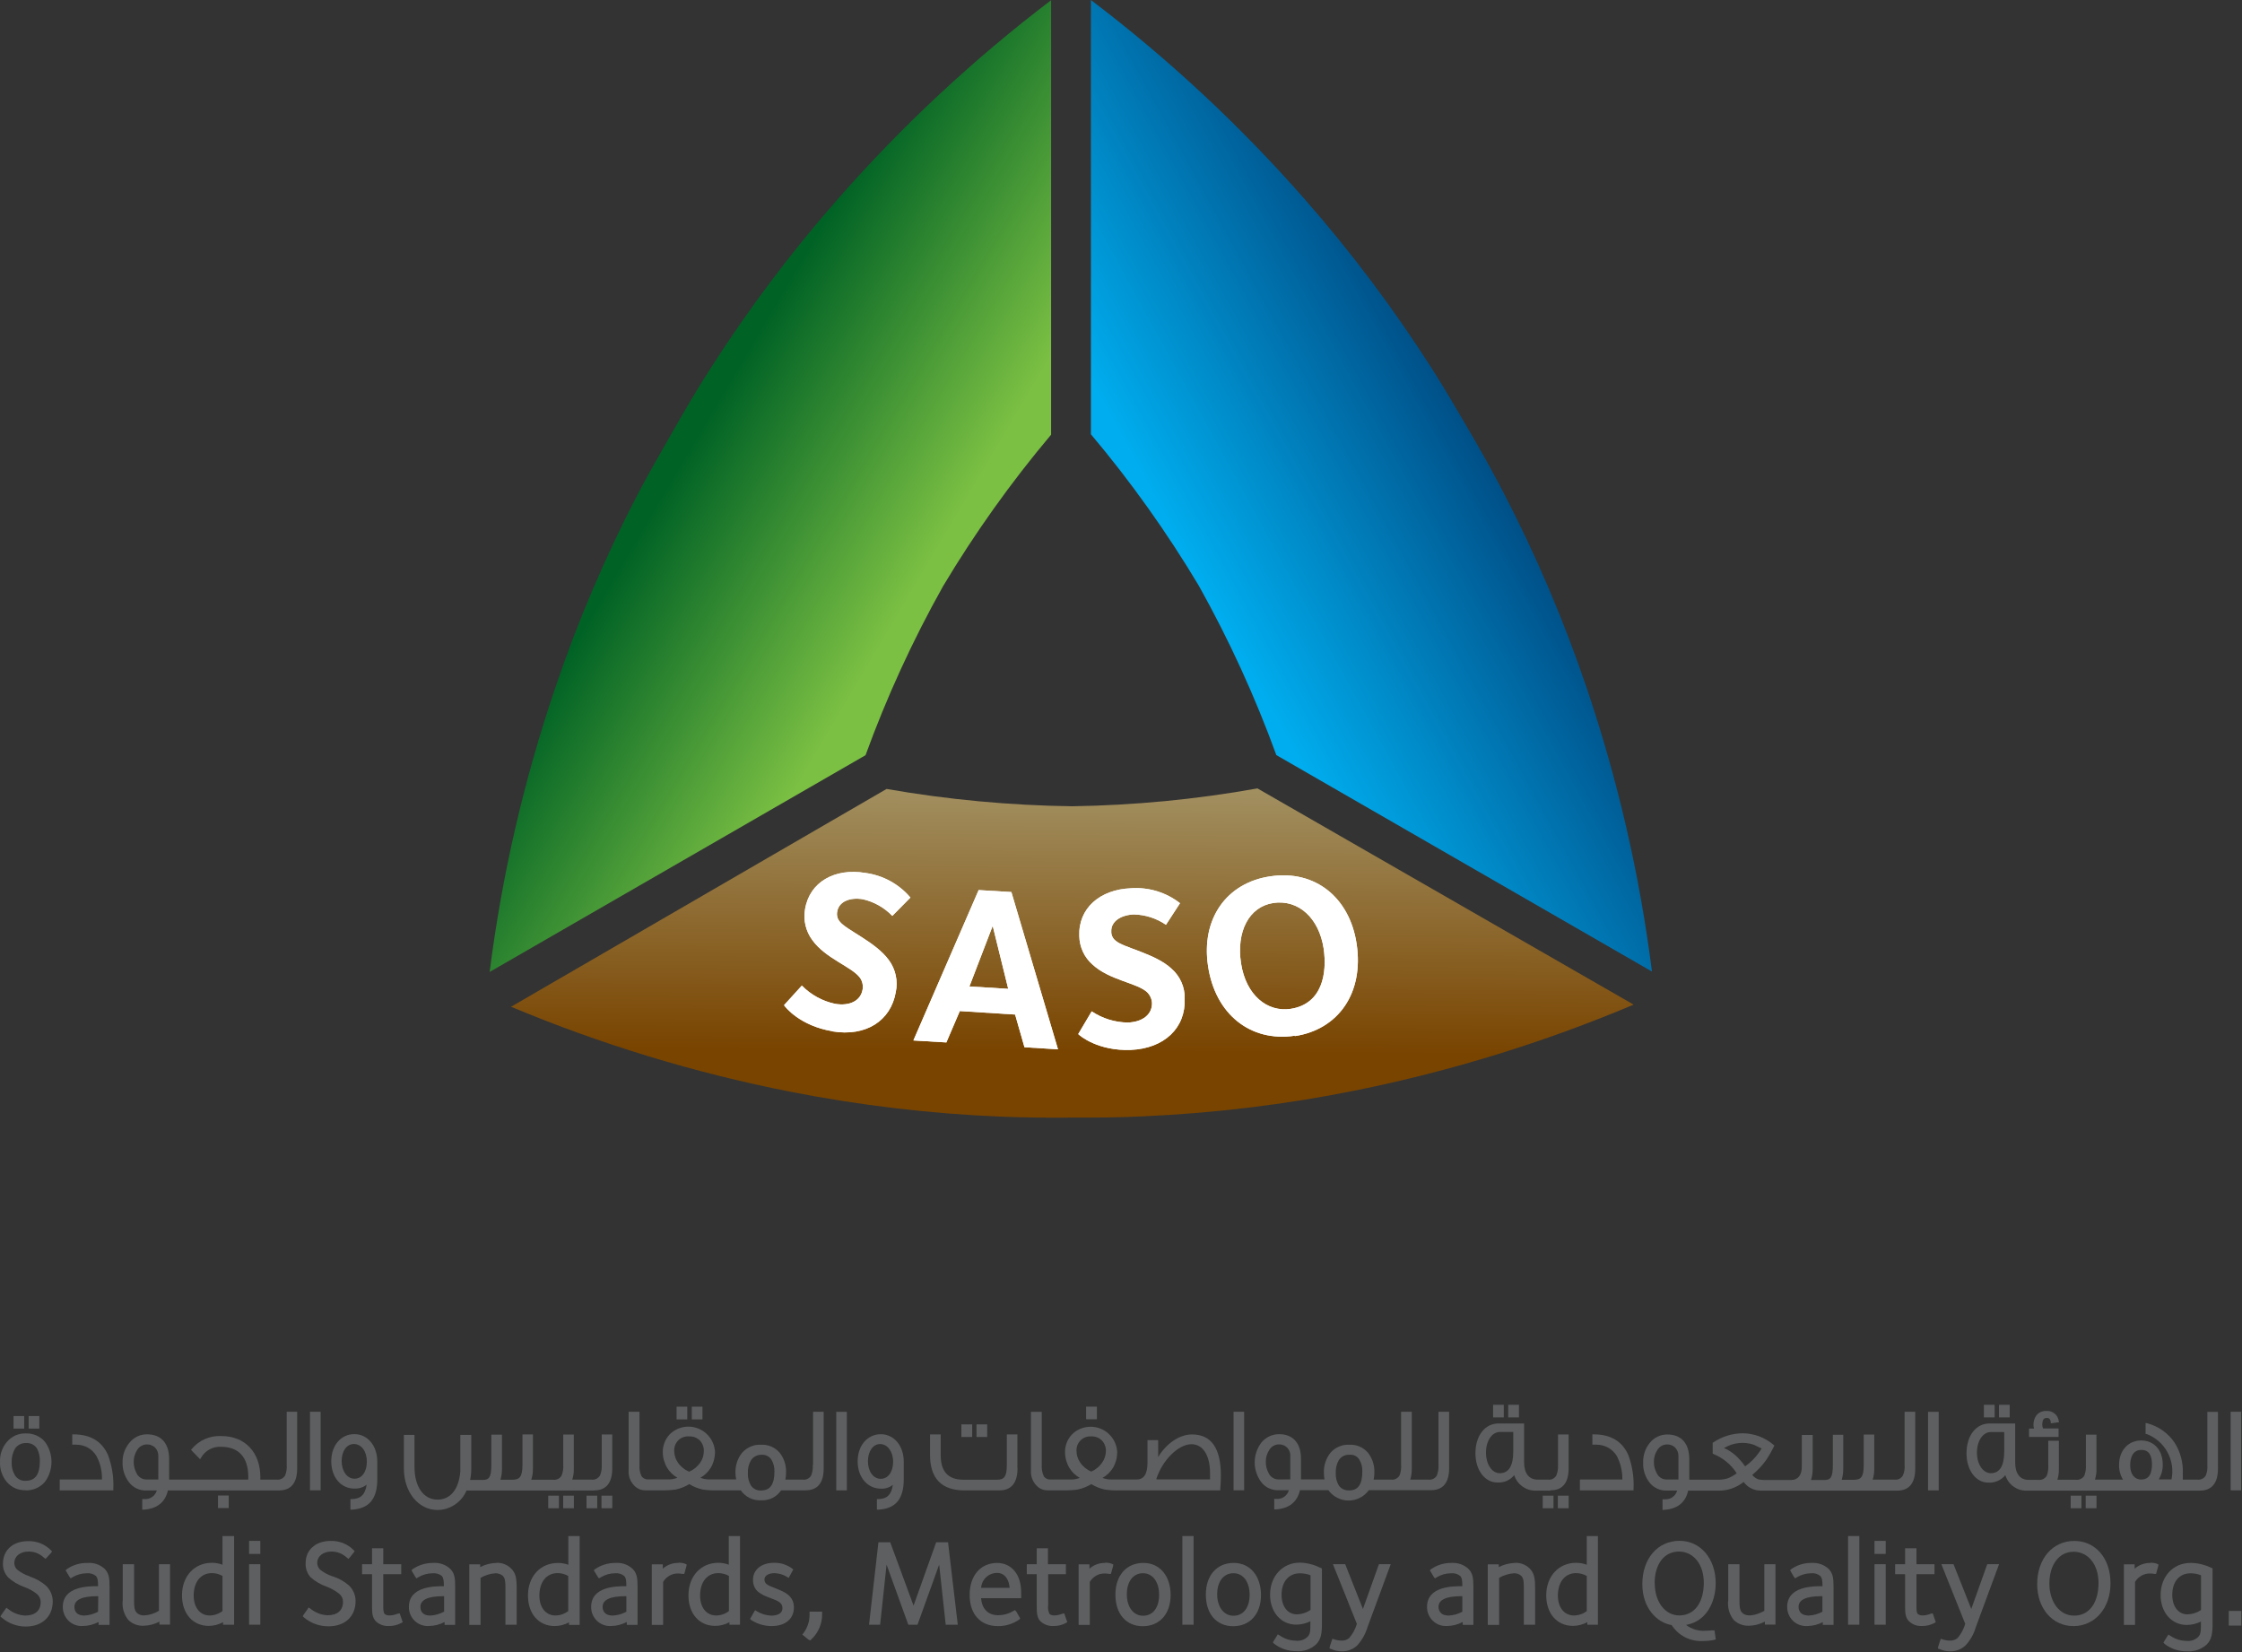 <svg width="57" height="42" viewBox="0 0 57 42" fill="none" xmlns="http://www.w3.org/2000/svg">
<rect x="0" y="0" width="57" height="42" fill="#333333" stroke="none"/>
<g clip-path="url(#clip0_1_956)">
<path d="M40.335 17.477C39.757 15.769 39.049 14.108 38.217 12.509C37.937 11.969 37.64 11.443 37.338 10.925C37.035 10.407 36.731 9.883 36.404 9.371C35.436 7.853 34.353 6.411 33.164 5.057C31.529 3.193 29.71 1.499 27.735 0V0V11.04C28.752 12.248 29.669 13.536 30.479 14.891V14.891C31.25 16.271 31.909 17.71 32.449 19.196L41.999 24.699C41.688 22.242 41.131 19.822 40.335 17.477V17.477Z" fill="url(#paint0_linear_1_956)"/>
<path d="M22.005 19.199C22.545 17.715 23.204 16.278 23.977 14.901V14.901C24.787 13.546 25.706 12.258 26.723 11.05V0.005C24.747 1.507 22.927 3.203 21.291 5.07C20.103 6.424 19.021 7.866 18.052 9.384C17.725 9.89 17.419 10.416 17.121 10.938C16.824 11.459 16.522 11.981 16.235 12.522C15.402 14.119 14.693 15.778 14.117 17.484C13.319 19.83 12.76 22.251 12.449 24.709V24.709L22.005 19.199Z" fill="url(#paint1_linear_1_956)"/>
<path d="M31.969 20.043C30.414 20.322 28.84 20.473 27.26 20.497V20.497C25.677 20.476 24.099 20.329 22.54 20.057L12.993 25.594C15.282 26.552 17.662 27.276 20.097 27.755C21.864 28.102 23.654 28.314 25.453 28.388C26.063 28.411 26.667 28.419 27.265 28.412C27.867 28.412 28.469 28.412 29.077 28.379C30.88 28.299 32.673 28.081 34.442 27.726C36.873 27.236 39.249 26.504 41.533 25.54L31.969 20.043Z" fill="url(#paint2_linear_1_956)"/>
<path d="M21.163 26.216C20.34 26.079 19.966 25.606 19.933 25.554L20.386 25.056C20.616 25.291 20.91 25.452 21.232 25.52C21.612 25.583 21.883 25.437 21.931 25.155C21.948 25.053 21.926 24.947 21.867 24.861C21.664 24.578 20.99 24.371 20.652 23.898C20.569 23.787 20.511 23.66 20.479 23.526C20.447 23.392 20.443 23.252 20.467 23.116C20.582 22.419 21.227 22.062 21.999 22.192C22.446 22.251 22.855 22.474 23.146 22.818L22.686 23.284C22.483 23.073 22.224 22.927 21.94 22.861C21.599 22.804 21.328 22.925 21.286 23.17C21.276 23.213 21.276 23.259 21.286 23.303C21.296 23.347 21.316 23.388 21.345 23.423C21.5 23.638 22.265 23.945 22.599 24.41C22.684 24.526 22.743 24.657 22.773 24.797C22.803 24.937 22.804 25.081 22.774 25.221C22.648 25.951 22.014 26.36 21.163 26.22" fill="white"/>
<path d="M26.046 26.623L25.808 25.792L24.402 25.703L24.06 26.501L23.222 26.451L24.881 22.628L25.713 22.678L26.898 26.676L26.046 26.623ZM25.238 23.537L24.646 25.078L25.633 25.139L25.238 23.537Z" fill="white"/>
<path d="M28.752 26.691C27.918 26.723 27.455 26.334 27.413 26.288L27.755 25.711C28.028 25.894 28.349 25.993 28.678 25.995C29.058 25.981 29.297 25.782 29.288 25.494C29.282 25.391 29.236 25.294 29.162 25.222C28.909 24.987 28.204 24.918 27.778 24.523C27.674 24.432 27.59 24.321 27.532 24.196C27.474 24.07 27.442 23.934 27.44 23.797C27.412 23.091 27.965 22.613 28.75 22.582C29.2 22.549 29.645 22.684 30 22.962L29.643 23.51C29.403 23.345 29.119 23.254 28.828 23.247C28.482 23.261 28.241 23.434 28.253 23.681C28.251 23.726 28.26 23.77 28.279 23.81C28.297 23.85 28.325 23.885 28.36 23.912C28.555 24.093 29.373 24.24 29.786 24.628C29.894 24.723 29.98 24.84 30.037 24.971C30.095 25.102 30.123 25.245 30.119 25.388C30.148 26.128 29.605 26.654 28.748 26.691" fill="white"/>
<path d="M32.92 26.33C31.79 26.5 30.894 25.78 30.713 24.558C30.533 23.366 31.177 22.441 32.299 22.278C33.445 22.106 34.315 22.829 34.49 23.993C34.68 25.248 34.023 26.172 32.92 26.34V26.33ZM32.371 22.956C31.752 23.051 31.428 23.684 31.552 24.491C31.676 25.297 32.216 25.74 32.818 25.647C33.623 25.52 33.744 24.734 33.652 24.112C33.535 23.346 33.019 22.858 32.365 22.956" fill="white"/>
<path d="M21.163 26.216C20.34 26.079 19.966 25.606 19.933 25.554L20.386 25.056C20.616 25.291 20.91 25.452 21.232 25.52C21.612 25.583 21.883 25.437 21.931 25.155C21.948 25.053 21.926 24.947 21.867 24.861C21.664 24.578 20.99 24.371 20.652 23.898C20.569 23.787 20.511 23.66 20.479 23.526C20.447 23.392 20.443 23.252 20.467 23.116C20.582 22.419 21.227 22.062 21.999 22.192C22.446 22.251 22.855 22.474 23.146 22.818L22.686 23.284C22.483 23.073 22.224 22.927 21.94 22.861C21.599 22.804 21.328 22.925 21.286 23.17C21.276 23.213 21.276 23.259 21.286 23.303C21.296 23.347 21.316 23.388 21.345 23.423C21.5 23.638 22.265 23.945 22.599 24.41C22.684 24.526 22.743 24.657 22.773 24.797C22.803 24.937 22.804 25.081 22.774 25.221C22.648 25.951 22.014 26.36 21.163 26.22" fill="white"/>
<path d="M26.046 26.623L25.808 25.792L24.402 25.703L24.06 26.501L23.222 26.451L24.881 22.628L25.713 22.678L26.898 26.676L26.046 26.623ZM25.238 23.537L24.646 25.078L25.633 25.139L25.238 23.537Z" fill="white"/>
<path d="M28.752 26.691C27.918 26.723 27.455 26.334 27.413 26.288L27.755 25.711C28.028 25.894 28.349 25.993 28.678 25.995C29.058 25.981 29.297 25.782 29.288 25.494C29.282 25.391 29.236 25.294 29.162 25.222C28.909 24.987 28.204 24.918 27.778 24.523C27.674 24.432 27.59 24.321 27.532 24.196C27.474 24.07 27.442 23.934 27.44 23.797C27.412 23.091 27.965 22.613 28.75 22.582C29.2 22.549 29.645 22.684 30 22.962L29.643 23.51C29.403 23.345 29.119 23.254 28.828 23.247C28.482 23.261 28.241 23.434 28.253 23.681C28.251 23.726 28.26 23.77 28.279 23.81C28.297 23.85 28.325 23.885 28.36 23.912C28.555 24.093 29.373 24.24 29.786 24.628C29.894 24.723 29.98 24.84 30.037 24.971C30.095 25.102 30.123 25.245 30.119 25.388C30.148 26.128 29.605 26.654 28.748 26.691" fill="white"/>
<path d="M32.92 26.33C31.79 26.5 30.894 25.78 30.713 24.558C30.533 23.366 31.177 22.441 32.299 22.278C33.445 22.106 34.315 22.829 34.49 23.993C34.68 25.248 34.023 26.172 32.92 26.34V26.33ZM32.371 22.956C31.752 23.051 31.428 23.684 31.552 24.491C31.676 25.297 32.216 25.74 32.818 25.647C33.623 25.52 33.744 24.734 33.652 24.112C33.535 23.346 33.019 22.858 32.365 22.956" fill="white"/>
<path d="M0.615 35.999H0.344V36.318H0.615V35.999Z" fill="#5E5F61"/>
<path d="M0.654 37.889C0.746 37.891 0.838 37.873 0.922 37.836C1.006 37.798 1.081 37.743 1.141 37.673C1.25 37.526 1.309 37.347 1.309 37.163C1.309 36.979 1.25 36.8 1.141 36.653C1.082 36.583 1.008 36.529 0.924 36.492C0.841 36.455 0.75 36.438 0.659 36.441C0.568 36.437 0.477 36.455 0.394 36.492C0.311 36.528 0.237 36.584 0.178 36.654C0.056 36.794 -0.007 36.975 0.001 37.16C-0.009 37.347 0.053 37.531 0.173 37.675C0.232 37.744 0.306 37.799 0.389 37.836C0.473 37.872 0.563 37.889 0.654 37.885V37.889ZM0.38 36.831C0.41 36.783 0.453 36.745 0.504 36.719C0.555 36.694 0.612 36.682 0.668 36.686C0.721 36.682 0.774 36.693 0.822 36.717C0.87 36.741 0.91 36.777 0.939 36.821C0.992 36.921 1.017 37.033 1.013 37.147C1.013 37.483 0.895 37.645 0.654 37.645C0.6 37.649 0.546 37.638 0.498 37.613C0.45 37.589 0.409 37.552 0.38 37.506C0.321 37.408 0.292 37.296 0.297 37.182C0.291 37.06 0.32 36.938 0.38 36.831" fill="#5E5F61"/>
<path d="M0.999 35.999H0.728V36.318H0.999V35.999Z" fill="#5E5F61"/>
<path d="M1.87 36.465H1.837V36.727H1.949C2.052 36.728 2.153 36.755 2.242 36.806C2.33 36.858 2.404 36.932 2.455 37.021C2.552 37.203 2.599 37.407 2.592 37.612H1.518V37.889H2.881V37.853C2.895 37.557 2.848 37.261 2.743 36.983C2.588 36.64 2.297 36.465 1.87 36.465" fill="#5E5F61"/>
<path d="M5.815 38.02H5.542V38.338H5.815V38.02Z" fill="#5E5F61"/>
<path d="M7.289 37.239C7.297 37.331 7.283 37.424 7.249 37.51C7.227 37.547 7.195 37.577 7.156 37.595C7.118 37.614 7.075 37.621 7.032 37.615H6.944H6.619V37.556C6.619 36.922 6.231 36.508 5.627 36.508C5.484 36.5 5.342 36.526 5.212 36.583C5.081 36.64 4.966 36.727 4.875 36.836L4.858 36.859L4.889 36.893C4.973 36.977 5.028 37.034 5.057 37.066L5.086 37.098L5.109 37.062C5.16 36.971 5.236 36.897 5.327 36.847C5.418 36.797 5.522 36.774 5.625 36.781C6.069 36.781 6.312 37.051 6.312 37.54C6.312 37.563 6.312 37.587 6.312 37.614H4.539H4.3V37.091C4.3 36.693 4.097 36.464 3.74 36.464C3.655 36.463 3.57 36.481 3.493 36.517C3.416 36.554 3.348 36.608 3.294 36.674C3.174 36.815 3.111 36.996 3.116 37.181C3.112 37.364 3.171 37.543 3.283 37.687C3.333 37.752 3.399 37.804 3.473 37.84C3.547 37.875 3.629 37.893 3.711 37.891H3.987C3.968 37.958 3.926 38.016 3.869 38.056C3.812 38.096 3.744 38.115 3.674 38.11H3.616V38.379H3.653C3.993 38.357 4.2 38.191 4.269 37.89H7.093C7.399 37.89 7.555 37.7 7.555 37.331V35.89H7.289V37.239ZM4.025 37.612H3.719C3.668 37.612 3.618 37.597 3.576 37.57C3.533 37.543 3.498 37.505 3.475 37.459C3.424 37.367 3.398 37.263 3.399 37.158C3.4 37.055 3.429 36.954 3.484 36.867C3.509 36.823 3.545 36.787 3.588 36.761C3.631 36.736 3.68 36.722 3.73 36.721C3.772 36.719 3.814 36.726 3.852 36.742C3.891 36.758 3.926 36.782 3.954 36.813C4.001 36.869 4.027 36.94 4.025 37.014V37.61V37.612Z" fill="#5E5F61"/>
<path d="M8.152 35.89H7.881V37.887H8.152V35.89Z" fill="#5E5F61"/>
<path d="M9.014 37.842C9.125 37.849 9.235 37.813 9.321 37.743C9.29 37.989 9.168 38.11 8.941 38.11H8.909V38.379H8.946C9.387 38.352 9.592 38.106 9.592 37.601V37.158C9.592 36.754 9.346 36.459 9.009 36.459C8.672 36.459 8.422 36.741 8.422 37.149C8.422 37.557 8.669 37.843 9.009 37.843L9.014 37.842ZM8.998 36.71C9.189 36.71 9.327 36.897 9.327 37.158C9.327 37.419 9.2 37.592 9.013 37.592C8.826 37.592 8.686 37.401 8.686 37.145C8.686 36.889 8.813 36.71 8.998 36.71" fill="#5E5F61"/>
<path d="M14.59 38.023H14.318V38.343H14.59V38.023Z" fill="#5E5F61"/>
<path d="M14.21 38.023H13.938V38.343H14.21V38.023Z" fill="#5E5F61"/>
<path d="M15.566 38.023H15.292V38.343H15.566V38.023Z" fill="#5E5F61"/>
<path d="M15.184 38.023H14.912V38.343H15.184V38.023Z" fill="#5E5F61"/>
<path d="M15.105 37.889C15.41 37.889 15.566 37.699 15.566 37.329V36.468H15.298V37.238C15.305 37.33 15.29 37.423 15.255 37.509C15.233 37.546 15.201 37.576 15.162 37.595C15.123 37.614 15.079 37.621 15.037 37.615H14.91H14.549C14.579 37.523 14.592 37.428 14.588 37.331V36.47H14.32V37.242C14.327 37.334 14.312 37.428 14.277 37.514C14.256 37.551 14.224 37.58 14.185 37.599C14.147 37.617 14.104 37.624 14.062 37.618H13.958H13.507C13.537 37.524 13.551 37.426 13.549 37.328V36.467H13.283V37.238C13.283 37.558 13.201 37.618 13.023 37.618H12.723C12.751 37.525 12.764 37.429 12.762 37.333V36.473H12.492V37.243C12.492 37.564 12.428 37.623 12.276 37.623H11.952C11.972 37.527 11.982 37.43 11.981 37.333V36.478H11.703V37.407C11.667 37.863 11.449 38.124 11.124 38.124C10.768 38.124 10.538 37.797 10.538 37.292V36.478H10.268V37.328C10.268 37.933 10.635 38.387 11.124 38.387C11.282 38.386 11.435 38.338 11.566 38.25C11.697 38.162 11.8 38.038 11.861 37.892H15.105V37.889Z" fill="#5E5F61"/>
<path d="M17.859 35.761H17.588V36.084H17.859V35.761Z" fill="#5E5F61"/>
<path d="M17.473 35.761H17.201V36.084H17.473V35.761Z" fill="#5E5F61"/>
<path d="M20.664 37.239C20.671 37.331 20.657 37.424 20.623 37.51C20.602 37.547 20.57 37.577 20.532 37.596C20.493 37.615 20.45 37.621 20.408 37.615H20.313H19.967C19.979 37.557 19.985 37.498 19.984 37.439C19.993 37.256 19.936 37.077 19.823 36.932C19.765 36.864 19.691 36.811 19.609 36.775C19.527 36.74 19.437 36.724 19.348 36.729C19.258 36.724 19.169 36.74 19.086 36.775C19.003 36.81 18.929 36.863 18.869 36.93C18.754 37.073 18.693 37.253 18.698 37.437C18.698 37.495 18.705 37.553 18.717 37.61H18.03C17.953 37.611 17.877 37.596 17.806 37.568C17.913 37.508 18.004 37.42 18.069 37.315C18.14 37.195 18.177 37.059 18.178 36.92C18.173 36.788 18.13 36.661 18.053 36.553C17.977 36.446 17.871 36.363 17.748 36.315C17.625 36.267 17.491 36.256 17.362 36.283C17.233 36.311 17.115 36.375 17.022 36.469C16.909 36.592 16.848 36.753 16.851 36.92C16.852 37.059 16.89 37.195 16.961 37.315C17.026 37.42 17.116 37.507 17.223 37.568C17.153 37.596 17.078 37.61 17.003 37.61H16.637C16.498 37.61 16.474 37.61 16.456 37.61C16.428 37.608 16.401 37.6 16.376 37.587C16.351 37.573 16.33 37.555 16.313 37.533C16.27 37.446 16.251 37.35 16.258 37.254V35.89H15.982V37.381C15.977 37.45 15.987 37.52 16.01 37.585C16.034 37.651 16.071 37.711 16.119 37.761C16.155 37.801 16.199 37.833 16.249 37.855C16.299 37.877 16.352 37.888 16.406 37.887H16.838C16.953 37.89 17.068 37.883 17.181 37.867C17.303 37.841 17.419 37.794 17.524 37.729C17.629 37.794 17.744 37.841 17.864 37.867C17.978 37.884 18.093 37.89 18.208 37.887H18.833C18.89 37.971 18.968 38.038 19.059 38.083C19.151 38.127 19.252 38.147 19.353 38.141C19.452 38.146 19.551 38.125 19.64 38.081C19.728 38.036 19.804 37.97 19.86 37.887H20.481C20.788 37.887 20.941 37.697 20.941 37.328V35.89H20.671V37.239H20.664ZM17.518 37.412C17.403 37.364 17.305 37.285 17.235 37.182C17.174 37.096 17.142 36.993 17.141 36.888C17.138 36.838 17.146 36.787 17.164 36.74C17.182 36.693 17.21 36.651 17.246 36.615C17.282 36.58 17.325 36.553 17.372 36.536C17.42 36.519 17.471 36.512 17.521 36.516C17.573 36.514 17.624 36.523 17.672 36.542C17.721 36.561 17.764 36.59 17.801 36.627C17.864 36.7 17.898 36.794 17.894 36.891C17.894 36.997 17.861 37.1 17.801 37.187C17.731 37.286 17.636 37.364 17.524 37.412H17.518ZM19.353 37.892C19.302 37.896 19.252 37.886 19.206 37.864C19.16 37.842 19.121 37.808 19.092 37.766C19.036 37.672 19.009 37.564 19.014 37.456C19.007 37.34 19.034 37.226 19.092 37.126C19.12 37.081 19.16 37.044 19.208 37.019C19.255 36.994 19.308 36.982 19.362 36.984C19.412 36.98 19.462 36.989 19.506 37.012C19.551 37.034 19.589 37.069 19.615 37.111C19.668 37.203 19.694 37.309 19.689 37.415C19.689 37.738 19.578 37.891 19.355 37.891" fill="#5E5F61"/>
<path d="M21.53 35.892H21.261V37.889H21.53V35.892Z" fill="#5E5F61"/>
<path d="M22.699 37.743C22.67 37.996 22.547 38.11 22.328 38.11H22.294V38.379H22.331C22.77 38.355 22.977 38.109 22.977 37.604V37.16C22.977 36.757 22.731 36.461 22.394 36.461C22.057 36.461 21.805 36.744 21.805 37.151C21.805 37.559 22.058 37.845 22.394 37.845C22.505 37.852 22.614 37.817 22.699 37.747V37.743ZM22.066 37.148C22.066 36.895 22.193 36.711 22.378 36.711C22.562 36.711 22.707 36.902 22.707 37.159C22.707 37.416 22.58 37.595 22.392 37.595C22.203 37.595 22.066 37.407 22.066 37.148" fill="#5E5F61"/>
<path d="M25.866 37.328V36.467H25.598V37.238C25.598 37.558 25.519 37.618 25.344 37.618H24.498C24.107 37.618 23.916 37.414 23.916 36.993V36.467H23.645V36.988C23.645 37.585 23.94 37.889 24.519 37.889H25.413C25.622 37.889 25.869 37.79 25.869 37.329" fill="#5E5F61"/>
<path d="M25.098 36.211H24.826V36.531H25.098V36.211Z" fill="#5E5F61"/>
<path d="M24.717 36.211H24.442V36.531H24.717V36.211Z" fill="#5E5F61"/>
<path d="M28.091 37.868C28.204 37.885 28.319 37.892 28.433 37.889H31.024V37.855C31.036 37.715 31.039 37.602 31.039 37.507C31.039 36.816 30.793 36.467 30.307 36.467C29.992 36.467 29.663 36.685 29.445 37.04V36.611H29.174V37.179C29.174 37.472 29.084 37.612 28.896 37.612H28.253C28.177 37.614 28.101 37.6 28.03 37.571C28.139 37.511 28.23 37.423 28.295 37.317C28.366 37.198 28.403 37.062 28.404 36.924C28.399 36.791 28.356 36.664 28.279 36.556C28.203 36.448 28.097 36.365 27.974 36.317C27.85 36.269 27.716 36.259 27.587 36.286C27.457 36.314 27.339 36.379 27.247 36.473C27.134 36.596 27.073 36.757 27.077 36.924C27.078 37.062 27.117 37.198 27.188 37.317C27.252 37.423 27.343 37.511 27.452 37.571C27.38 37.6 27.303 37.614 27.226 37.612H26.682C26.654 37.611 26.627 37.603 26.602 37.589C26.578 37.576 26.557 37.558 26.54 37.535C26.499 37.448 26.48 37.353 26.485 37.257V35.892H26.211V37.381C26.206 37.45 26.216 37.519 26.239 37.585C26.262 37.65 26.299 37.71 26.346 37.761C26.382 37.801 26.427 37.833 26.476 37.855C26.526 37.877 26.579 37.888 26.634 37.887H27.058C27.173 37.89 27.287 37.883 27.401 37.867C27.523 37.841 27.639 37.794 27.745 37.729C27.849 37.794 27.964 37.84 28.084 37.867L28.091 37.868ZM29.397 37.601C29.55 37.124 29.957 36.715 30.292 36.715C30.583 36.715 30.764 36.997 30.764 37.453C30.764 37.504 30.764 37.554 30.764 37.609H29.404V37.596L29.397 37.601ZM27.463 37.181C27.402 37.095 27.369 36.992 27.369 36.887C27.366 36.837 27.374 36.788 27.391 36.742C27.409 36.696 27.436 36.654 27.471 36.618C27.506 36.583 27.548 36.556 27.594 36.538C27.64 36.521 27.69 36.513 27.739 36.516C27.791 36.513 27.843 36.522 27.892 36.541C27.94 36.559 27.984 36.589 28.02 36.626C28.085 36.698 28.119 36.792 28.116 36.889C28.115 36.995 28.081 37.098 28.02 37.184C27.952 37.284 27.856 37.363 27.745 37.411C27.631 37.364 27.532 37.283 27.463 37.181" fill="#5E5F61"/>
<path d="M27.887 35.76H27.613V36.08H27.887V35.76Z" fill="#5E5F61"/>
<path d="M31.631 35.89H31.362V37.887H31.631V35.89Z" fill="#5E5F61"/>
<path d="M36.842 37.328V35.89H36.572V37.239C36.578 37.331 36.564 37.424 36.53 37.51C36.509 37.547 36.477 37.577 36.439 37.596C36.4 37.614 36.357 37.621 36.315 37.615H36.216H35.854C35.881 37.523 35.895 37.427 35.893 37.331V35.89H35.621V37.239C35.628 37.332 35.614 37.425 35.581 37.511C35.559 37.548 35.526 37.578 35.487 37.596C35.449 37.615 35.405 37.621 35.363 37.615H35.272H34.923C34.936 37.557 34.942 37.498 34.941 37.439C34.95 37.256 34.892 37.076 34.779 36.932C34.721 36.864 34.648 36.81 34.566 36.775C34.483 36.739 34.394 36.724 34.304 36.729C34.215 36.724 34.126 36.74 34.043 36.775C33.961 36.81 33.887 36.863 33.828 36.93C33.713 37.073 33.653 37.253 33.658 37.437C33.659 37.495 33.664 37.553 33.673 37.61H33.329H33.076V37.087C33.076 36.688 32.874 36.46 32.519 36.46C32.434 36.46 32.35 36.478 32.273 36.514C32.197 36.55 32.129 36.602 32.074 36.667C31.962 36.811 31.901 36.989 31.899 37.172C31.898 37.355 31.957 37.533 32.067 37.68C32.117 37.745 32.182 37.797 32.256 37.833C32.331 37.868 32.412 37.886 32.495 37.885H32.768C32.749 37.952 32.708 38.01 32.651 38.051C32.594 38.091 32.525 38.11 32.455 38.105H32.396V38.373H32.43C32.773 38.352 32.981 38.185 33.05 37.883H33.772C33.831 37.965 33.908 38.032 33.998 38.077C34.087 38.123 34.186 38.147 34.286 38.147C34.387 38.147 34.486 38.123 34.575 38.077C34.665 38.032 34.742 37.965 34.8 37.883H36.381C36.687 37.883 36.842 37.695 36.842 37.325V37.328ZM32.501 37.611C32.45 37.611 32.401 37.596 32.358 37.569C32.315 37.543 32.281 37.505 32.258 37.459C32.205 37.367 32.179 37.263 32.182 37.157C32.181 37.053 32.211 36.951 32.268 36.864C32.292 36.821 32.328 36.785 32.371 36.759C32.414 36.734 32.463 36.72 32.512 36.72C32.554 36.718 32.595 36.725 32.634 36.741C32.672 36.757 32.706 36.781 32.734 36.812C32.782 36.867 32.808 36.939 32.805 37.012V37.609L32.501 37.611ZM34.295 37.889C34.245 37.891 34.194 37.881 34.149 37.859C34.103 37.837 34.064 37.803 34.036 37.762C33.981 37.668 33.955 37.56 33.96 37.452C33.954 37.337 33.98 37.223 34.036 37.122C34.065 37.077 34.105 37.041 34.153 37.016C34.201 36.992 34.254 36.98 34.308 36.983C34.358 36.978 34.408 36.987 34.453 37.009C34.498 37.032 34.536 37.066 34.561 37.11C34.616 37.201 34.641 37.307 34.635 37.414C34.635 37.737 34.527 37.89 34.3 37.89" fill="#5E5F61"/>
<path d="M38.617 35.713H38.344V36.033H38.617V35.713Z" fill="#5E5F61"/>
<path d="M38.232 35.713H37.96V36.033H38.232V35.713Z" fill="#5E5F61"/>
<path d="M39.495 38.023H39.222V38.343H39.495V38.023Z" fill="#5E5F61"/>
<path d="M39.881 38.023H39.606V38.343H39.881V38.023Z" fill="#5E5F61"/>
<path d="M39.419 37.887C39.725 37.887 39.88 37.699 39.88 37.329V36.468H39.61V37.238C39.617 37.33 39.602 37.423 39.568 37.509C39.548 37.546 39.516 37.577 39.477 37.596C39.439 37.615 39.395 37.621 39.353 37.615H39.09C38.873 37.615 38.748 37.456 38.748 37.174V36.188H38.097C37.751 36.188 37.511 36.499 37.511 36.948C37.511 37.369 37.749 37.688 38.063 37.688C38.145 37.695 38.227 37.681 38.303 37.649C38.379 37.616 38.445 37.565 38.497 37.501C38.535 37.621 38.611 37.724 38.714 37.795C38.817 37.867 38.941 37.902 39.066 37.895H39.419V37.887ZM38.473 36.898C38.473 37.271 38.355 37.452 38.13 37.452C37.93 37.452 37.779 37.225 37.779 36.928C37.779 36.63 37.93 36.404 38.134 36.404H38.473V36.898Z" fill="#5E5F61"/>
<path d="M40.518 36.465H40.484V36.727H40.591C40.696 36.727 40.798 36.754 40.889 36.805C40.98 36.857 41.056 36.931 41.109 37.021C41.203 37.204 41.25 37.407 41.246 37.612H40.167V37.889H41.531V37.853C41.545 37.557 41.499 37.261 41.395 36.983C41.241 36.64 40.948 36.465 40.523 36.465" fill="#5E5F61"/>
<path d="M48.692 37.328V35.89H48.422V37.238C48.431 37.33 48.416 37.422 48.38 37.507C48.36 37.545 48.328 37.576 48.29 37.595C48.251 37.614 48.208 37.621 48.165 37.615H48.066H47.611C47.639 37.523 47.652 37.427 47.65 37.331V36.47H47.383V37.24C47.383 37.564 47.307 37.62 47.122 37.62H46.823C46.85 37.528 46.863 37.432 46.862 37.336V36.475H46.598V37.245C46.598 37.569 46.534 37.625 46.381 37.625H46.042C46.072 37.534 46.086 37.438 46.085 37.342V36.48H45.809V37.278C45.809 37.501 45.714 37.625 45.536 37.625H44.943C44.866 37.629 44.789 37.625 44.714 37.612C44.648 37.591 44.59 37.55 44.548 37.496C44.686 37.383 44.809 37.251 44.911 37.105C44.981 36.999 45.044 36.888 45.1 36.773L45.111 36.75L45.091 36.732C44.872 36.543 44.593 36.439 44.303 36.437C44.038 36.44 43.779 36.521 43.559 36.669L43.543 36.679V36.954L43.564 36.965C43.806 37.063 44.012 37.234 44.154 37.454C44.085 37.506 44.01 37.548 43.931 37.581C43.849 37.607 43.764 37.619 43.678 37.617H43.191H42.948V37.095C42.948 36.697 42.747 36.468 42.39 36.468C42.305 36.468 42.221 36.486 42.145 36.522C42.068 36.558 42 36.611 41.947 36.677C41.83 36.819 41.769 36.999 41.775 37.183C41.768 37.366 41.825 37.545 41.937 37.69C41.987 37.754 42.052 37.806 42.126 37.841C42.2 37.877 42.281 37.895 42.363 37.894H42.639C42.621 37.961 42.58 38.02 42.523 38.06C42.467 38.101 42.397 38.12 42.328 38.115H42.268V38.384H42.305C42.647 38.362 42.853 38.197 42.919 37.895H43.679C43.915 37.901 44.146 37.822 44.33 37.675C44.38 37.744 44.446 37.8 44.523 37.838C44.599 37.877 44.684 37.896 44.769 37.895H48.231C48.539 37.895 48.692 37.705 48.692 37.335V37.328ZM42.672 37.612H42.368C42.318 37.613 42.268 37.598 42.225 37.571C42.181 37.544 42.147 37.505 42.125 37.459C42.072 37.368 42.045 37.264 42.048 37.158C42.047 37.054 42.077 36.953 42.134 36.867C42.158 36.823 42.194 36.787 42.236 36.761C42.279 36.736 42.328 36.722 42.377 36.721C42.419 36.719 42.461 36.726 42.499 36.742C42.538 36.758 42.572 36.782 42.6 36.813C42.648 36.869 42.674 36.941 42.672 37.015V37.61V37.612ZM44.369 37.278C44.295 37.174 44.21 37.078 44.116 36.992C44.03 36.919 43.935 36.858 43.832 36.812C43.946 36.743 44.074 36.7 44.207 36.686C44.34 36.672 44.474 36.688 44.599 36.732C44.617 36.744 44.681 36.773 44.787 36.824C44.68 37.003 44.537 37.158 44.367 37.278" fill="#5E5F61"/>
<path d="M49.289 35.892H49.018V37.889H49.289V35.892Z" fill="#5E5F61"/>
<path d="M50.711 35.713H50.438V36.033H50.711V35.713Z" fill="#5E5F61"/>
<path d="M51.094 35.713H50.822V36.033H51.094V35.713Z" fill="#5E5F61"/>
<path d="M52.341 36.314H51.942C51.928 36.284 51.921 36.251 51.922 36.218C51.922 36.066 51.985 36.047 52.034 36.047C52.084 36.047 52.123 36.059 52.138 36.151V36.184L52.348 36.156L52.341 36.123C52.331 36.049 52.293 35.982 52.235 35.935C52.176 35.888 52.103 35.864 52.028 35.87C51.98 35.867 51.933 35.876 51.889 35.894C51.845 35.913 51.806 35.941 51.775 35.978C51.724 36.049 51.696 36.134 51.698 36.222C51.697 36.254 51.702 36.286 51.713 36.317H51.586V36.53H52.336V36.314H52.341Z" fill="#5E5F61"/>
<path d="M53.301 38.023H53.026V38.343H53.301V38.023Z" fill="#5E5F61"/>
<path d="M52.918 38.023H52.645V38.343H52.918V38.023Z" fill="#5E5F61"/>
<path d="M56.119 37.239C56.127 37.331 56.114 37.424 56.08 37.51C56.058 37.547 56.026 37.577 55.986 37.596C55.947 37.615 55.904 37.621 55.861 37.615H55.824H55.496C55.496 37.561 55.496 37.506 55.496 37.448C55.505 37.176 55.432 36.907 55.287 36.677C55.122 36.432 54.874 36.257 54.588 36.182L54.549 36.174V36.455H54.574C54.8 36.541 54.988 36.704 55.104 36.916C55.22 37.127 55.257 37.374 55.208 37.61H54.882C54.953 37.496 54.988 37.364 54.985 37.23C54.985 36.867 54.764 36.62 54.438 36.62C54.111 36.62 53.875 36.873 53.875 37.236C53.871 37.37 53.906 37.502 53.975 37.616H53.625H53.261C53.289 37.525 53.303 37.43 53.3 37.334V36.472H53.031V37.243C53.037 37.335 53.024 37.428 52.992 37.515C52.969 37.552 52.936 37.581 52.897 37.599C52.858 37.618 52.815 37.624 52.773 37.619H52.67H52.306C52.335 37.528 52.347 37.432 52.344 37.337V36.627H52.075V37.245C52.081 37.338 52.068 37.43 52.037 37.518C52.014 37.554 51.981 37.583 51.943 37.602C51.904 37.62 51.86 37.627 51.818 37.621H51.571C51.356 37.621 51.233 37.462 51.233 37.181V36.188H50.582C50.236 36.188 49.996 36.498 49.996 36.948C49.996 37.371 50.231 37.691 50.545 37.691C50.628 37.697 50.711 37.683 50.787 37.65C50.863 37.617 50.931 37.566 50.983 37.502C51.02 37.622 51.096 37.725 51.198 37.797C51.301 37.868 51.425 37.902 51.549 37.895H55.929C56.139 37.895 56.389 37.799 56.389 37.338V35.894H56.119V37.239V37.239ZM50.955 36.898C50.955 37.271 50.838 37.452 50.615 37.452C50.416 37.452 50.261 37.225 50.261 36.928C50.261 36.63 50.412 36.405 50.619 36.405H50.955V36.898ZM54.435 37.613C54.264 37.613 54.157 37.471 54.157 37.25C54.157 37.106 54.194 36.86 54.445 36.86C54.667 36.86 54.711 37.059 54.711 37.221C54.711 37.571 54.553 37.613 54.435 37.613Z" fill="#5E5F61"/>
<path d="M56.979 35.89H56.712V37.887H56.979V35.89Z" fill="#5E5F61"/>
<path d="M0.754 40.074C0.638 40.037 0.53 39.979 0.435 39.902C0.413 39.88 0.394 39.855 0.382 39.826C0.37 39.797 0.364 39.766 0.364 39.735C0.364 39.563 0.513 39.444 0.725 39.444C0.866 39.442 1.002 39.494 1.105 39.589L1.158 39.631L1.296 39.48L1.324 39.441L1.29 39.407C1.214 39.331 1.123 39.271 1.023 39.232C0.923 39.193 0.816 39.175 0.709 39.18C0.329 39.18 0.076 39.411 0.076 39.742C0.072 39.809 0.082 39.875 0.106 39.938C0.129 40 0.165 40.057 0.211 40.105C0.329 40.21 0.466 40.291 0.615 40.344C0.737 40.386 0.85 40.45 0.949 40.531C0.976 40.556 0.997 40.587 1.011 40.62C1.026 40.654 1.034 40.69 1.034 40.726C1.034 40.948 0.89 41.071 0.64 41.071C0.48 41.063 0.327 41.004 0.204 40.902L0.162 40.873L0.035 41.053L0.01 41.095L0.05 41.128C0.219 41.272 0.435 41.351 0.657 41.35C1.071 41.35 1.341 41.097 1.341 40.711C1.341 40.636 1.325 40.563 1.296 40.494C1.267 40.426 1.224 40.364 1.17 40.312C1.05 40.209 0.912 40.13 0.762 40.081" fill="#5E5F61"/>
<path d="M2.225 39.734C2.038 39.729 1.853 39.784 1.699 39.891L1.668 39.922L1.764 40.082L1.797 40.126L1.842 40.098C1.952 40.032 2.078 39.997 2.206 39.996C2.289 39.988 2.371 40.012 2.437 40.063C2.485 40.113 2.493 40.189 2.493 40.325H2.471C2.254 40.325 1.597 40.325 1.597 40.848C1.596 40.914 1.608 40.98 1.633 41.041C1.658 41.102 1.695 41.158 1.743 41.204C1.791 41.25 1.847 41.285 1.909 41.308C1.972 41.331 2.038 41.341 2.104 41.337C2.244 41.335 2.382 41.3 2.506 41.235V41.307H2.786V40.333C2.786 40.112 2.766 39.993 2.66 39.883C2.601 39.83 2.533 39.789 2.458 39.763C2.383 39.737 2.304 39.727 2.225 39.734V39.734ZM2.493 40.974C2.385 41.032 2.267 41.065 2.146 41.071C1.911 41.071 1.892 40.916 1.892 40.849C1.892 40.671 2.087 40.579 2.471 40.579H2.498L2.493 40.974Z" fill="#5E5F61"/>
<path d="M4.041 40.95C3.926 41.02 3.795 41.061 3.661 41.068C3.627 41.069 3.594 41.064 3.562 41.052C3.53 41.041 3.502 41.023 3.477 41C3.409 40.931 3.409 40.817 3.409 40.673V39.766H3.121V40.681C3.109 40.77 3.116 40.862 3.141 40.949C3.166 41.036 3.208 41.117 3.266 41.187C3.316 41.235 3.376 41.272 3.441 41.297C3.506 41.321 3.576 41.333 3.645 41.33C3.788 41.328 3.927 41.292 4.053 41.226V41.302H4.323V39.766H4.041V40.95Z" fill="#5E5F61"/>
<path d="M5.657 39.779C5.571 39.746 5.479 39.73 5.387 39.73C4.94 39.73 4.627 40.072 4.627 40.558C4.627 41.021 4.902 41.334 5.309 41.334C5.435 41.333 5.559 41.3 5.671 41.24V41.305H5.952V39.05H5.657V39.779ZM5.657 40.957C5.562 41.029 5.447 41.069 5.328 41.069C5.088 41.069 4.924 40.867 4.924 40.563C4.924 40.216 5.105 39.992 5.387 39.992C5.482 39.992 5.575 40.017 5.657 40.065V40.957Z" fill="#5E5F61"/>
<path d="M6.618 39.766H6.333V41.304H6.618V39.766Z" fill="#5E5F61"/>
<path d="M8.453 40.074C8.338 40.036 8.231 39.978 8.136 39.902C8.092 39.858 8.066 39.798 8.065 39.735C8.065 39.563 8.215 39.444 8.428 39.444C8.568 39.443 8.704 39.495 8.807 39.589L8.862 39.631L8.989 39.474L9.016 39.435L8.985 39.401C8.908 39.325 8.817 39.266 8.717 39.227C8.618 39.188 8.511 39.17 8.403 39.174C8.024 39.174 7.77 39.404 7.77 39.736C7.763 39.869 7.809 39.999 7.897 40.098C8.016 40.204 8.154 40.285 8.305 40.337C8.424 40.381 8.535 40.445 8.634 40.525C8.661 40.55 8.683 40.58 8.698 40.613C8.713 40.647 8.721 40.683 8.721 40.72C8.721 40.941 8.576 41.064 8.329 41.064C8.169 41.057 8.015 40.998 7.892 40.896L7.848 40.867L7.721 41.047L7.697 41.088L7.73 41.121C7.905 41.268 8.127 41.347 8.355 41.344C8.773 41.344 9.04 41.091 9.04 40.705C9.041 40.63 9.026 40.557 8.997 40.488C8.968 40.419 8.926 40.358 8.872 40.306C8.751 40.202 8.611 40.123 8.459 40.074" fill="#5E5F61"/>
<path d="M10.111 41.024C10.103 41.029 10.094 41.032 10.084 41.034C10.028 41.055 9.969 41.066 9.91 41.068C9.865 41.072 9.82 41.06 9.783 41.034C9.744 40.996 9.744 40.907 9.744 40.811V40.02H10.201V39.766H9.744V39.36H9.459V39.766H9.205V40.02H9.459V40.812C9.459 40.989 9.459 41.121 9.558 41.219C9.602 41.26 9.654 41.291 9.711 41.312C9.767 41.332 9.828 41.34 9.888 41.337C9.995 41.338 10.101 41.313 10.196 41.263L10.239 41.24L10.162 41.016L10.111 41.024Z" fill="#5E5F61"/>
<path d="M11.019 39.733C10.831 39.73 10.646 39.785 10.49 39.891L10.461 39.922L10.556 40.082L10.587 40.126L10.634 40.098C10.744 40.032 10.87 39.997 10.998 39.996C11.081 39.988 11.165 40.012 11.232 40.063C11.276 40.113 11.285 40.189 11.285 40.325H11.272C11.056 40.325 10.396 40.325 10.396 40.848C10.394 40.914 10.406 40.98 10.432 41.041C10.457 41.102 10.494 41.158 10.542 41.204C10.589 41.25 10.646 41.285 10.708 41.308C10.77 41.331 10.836 41.341 10.903 41.337C11.042 41.335 11.179 41.301 11.303 41.235V41.307H11.572V40.333C11.572 40.112 11.555 39.993 11.446 39.883C11.389 39.83 11.321 39.79 11.248 39.764C11.175 39.739 11.097 39.728 11.019 39.733V39.733ZM11.285 40.974C11.179 41.032 11.062 41.065 10.942 41.071C10.705 41.071 10.689 40.916 10.689 40.849C10.689 40.671 10.881 40.579 11.266 40.579H11.291V40.974H11.285Z" fill="#5E5F61"/>
<path d="M12.623 39.733C12.479 39.736 12.337 39.772 12.208 39.839V39.77H11.931V41.309H12.217V40.113C12.332 40.045 12.463 40.005 12.597 39.996C12.665 39.994 12.731 40.018 12.783 40.062C12.85 40.129 12.85 40.236 12.85 40.398V41.305H13.136V40.389C13.136 40.123 13.116 39.992 12.988 39.868C12.889 39.775 12.757 39.725 12.621 39.73" fill="#5E5F61"/>
<path d="M14.446 39.779C14.362 39.748 14.273 39.733 14.183 39.734C13.739 39.734 13.423 40.075 13.423 40.562C13.423 41.025 13.696 41.338 14.103 41.338C14.23 41.337 14.355 41.305 14.466 41.244V41.309H14.737V39.05H14.449V39.779H14.446ZM14.446 40.957C14.353 41.029 14.239 41.069 14.121 41.069C13.876 41.069 13.713 40.867 13.713 40.563C13.713 40.216 13.895 39.992 14.176 39.992C14.271 39.991 14.364 40.017 14.446 40.065V40.952V40.957Z" fill="#5E5F61"/>
<path d="M15.657 39.733C15.469 39.73 15.284 39.784 15.129 39.891L15.097 39.922L15.196 40.082L15.227 40.126L15.274 40.098C15.384 40.032 15.51 39.996 15.638 39.996C15.72 39.987 15.803 40.012 15.868 40.063C15.918 40.113 15.924 40.189 15.924 40.325H15.904C15.687 40.325 15.03 40.325 15.03 40.848C15.028 40.914 15.04 40.98 15.065 41.041C15.091 41.102 15.128 41.158 15.176 41.204C15.223 41.25 15.28 41.285 15.342 41.308C15.404 41.331 15.47 41.341 15.537 41.337C15.675 41.335 15.812 41.3 15.935 41.235V41.307H16.209V40.332C16.209 40.112 16.191 39.993 16.082 39.883C16.025 39.831 15.959 39.79 15.886 39.764C15.813 39.739 15.735 39.728 15.658 39.733H15.657ZM15.925 40.974C15.819 41.032 15.7 41.065 15.579 41.071C15.344 41.071 15.32 40.916 15.32 40.849C15.32 40.67 15.516 40.579 15.899 40.579H15.925V40.974Z" fill="#5E5F61"/>
<path d="M17.247 39.733C17.102 39.73 16.96 39.782 16.851 39.879V39.77H16.571V41.309H16.859V40.216C16.897 40.15 16.953 40.095 17.019 40.057C17.086 40.019 17.162 40 17.238 40.001C17.275 40.001 17.311 40.005 17.347 40.012H17.397L17.45 39.821L17.458 39.773L17.416 39.754C17.362 39.734 17.305 39.725 17.249 39.728" fill="#5E5F61"/>
<path d="M18.532 39.779C18.446 39.746 18.355 39.73 18.262 39.73C17.818 39.73 17.503 40.072 17.503 40.558C17.503 41.021 17.775 41.334 18.183 41.334C18.309 41.333 18.433 41.301 18.545 41.24V41.305H18.814V39.05H18.528V39.779H18.532ZM18.532 40.957C18.439 41.029 18.325 41.069 18.207 41.069C17.962 41.069 17.799 40.867 17.799 40.563C17.799 40.216 17.98 39.992 18.262 39.992C18.357 39.992 18.45 40.017 18.532 40.065V40.952V40.957Z" fill="#5E5F61"/>
<path d="M19.744 40.389L19.658 40.355C19.513 40.298 19.435 40.26 19.435 40.153C19.435 40.045 19.561 39.993 19.688 39.993C19.8 39.996 19.909 40.028 20.005 40.086L20.05 40.115L20.168 39.902L20.139 39.875C20.004 39.776 19.84 39.725 19.673 39.73C19.36 39.73 19.144 39.906 19.144 40.16C19.144 40.45 19.355 40.54 19.572 40.62L19.616 40.638C19.778 40.697 19.893 40.748 19.893 40.878C19.893 41.056 19.693 41.073 19.605 41.073C19.478 41.067 19.355 41.03 19.246 40.964L19.197 40.934L19.07 41.157L19.102 41.187C19.256 41.286 19.434 41.338 19.617 41.338C19.967 41.338 20.184 41.157 20.184 40.861C20.184 40.564 19.931 40.463 19.74 40.389" fill="#5E5F61"/>
<path d="M20.582 41.054C20.582 41.22 20.529 41.381 20.43 41.514L20.398 41.556L20.554 41.682L20.596 41.704L20.629 41.675C20.716 41.594 20.785 41.495 20.831 41.386C20.878 41.278 20.902 41.16 20.901 41.041V40.971H20.582V41.054Z" fill="#5E5F61"/>
<path d="M23.801 39.209L23.226 40.819L22.633 39.209H22.333L22.094 41.305H22.376L22.54 39.776L23.093 41.305H23.326L23.877 39.776L24.044 41.305H24.35L24.103 39.209H23.801Z" fill="#5E5F61"/>
<path d="M25.357 39.733C24.93 39.733 24.652 40.054 24.652 40.548C24.652 41.041 24.933 41.339 25.365 41.339C25.563 41.343 25.758 41.283 25.919 41.168L25.936 41.142L25.841 40.974L25.804 40.932L25.757 40.96C25.642 41.027 25.511 41.063 25.377 41.063C25.124 41.063 24.962 40.902 24.943 40.63H25.962V40.575C25.962 40.558 25.962 40.536 25.962 40.516C25.962 40.496 25.962 40.487 25.962 40.482C25.962 40.027 25.718 39.733 25.344 39.733H25.357ZM24.944 40.367C24.951 40.264 24.996 40.167 25.071 40.097C25.146 40.026 25.245 39.987 25.348 39.987C25.575 39.987 25.657 40.201 25.669 40.367H24.944Z" fill="#5E5F61"/>
<path d="M27.011 41.024C27.003 41.028 26.994 41.031 26.985 41.034C26.929 41.054 26.87 41.066 26.811 41.068C26.766 41.072 26.722 41.059 26.685 41.034C26.649 40.965 26.637 40.887 26.648 40.811V40.02H27.099V39.766H26.643V39.36H26.358V39.766H26.105V40.02H26.358V40.812C26.358 40.989 26.358 41.121 26.454 41.219C26.499 41.26 26.551 41.291 26.608 41.311C26.665 41.332 26.726 41.34 26.786 41.337C26.893 41.338 26.999 41.313 27.094 41.263L27.135 41.24L27.057 41.016L27.011 41.024Z" fill="#5E5F61"/>
<path d="M28.094 39.733C27.948 39.731 27.807 39.783 27.698 39.879V39.77H27.423V41.309H27.707V40.216C27.745 40.15 27.801 40.095 27.867 40.057C27.934 40.019 28.01 40 28.087 40.001C28.123 40.001 28.16 40.005 28.197 40.012H28.244L28.297 39.821L28.304 39.773L28.264 39.754C28.21 39.734 28.153 39.725 28.095 39.728" fill="#5E5F61"/>
<path d="M29.07 39.733C28.639 39.733 28.358 40.05 28.358 40.539C28.358 41.028 28.63 41.342 29.054 41.342C29.478 41.342 29.762 41.031 29.762 40.55C29.762 40.069 29.49 39.733 29.07 39.733ZM29.06 41.076C28.816 41.076 28.648 40.853 28.648 40.532C28.648 40.212 28.805 39.995 29.058 39.995C29.311 39.995 29.469 40.222 29.469 40.544C29.469 40.865 29.317 41.076 29.06 41.076" fill="#5E5F61"/>
<path d="M30.345 39.049H30.06V41.304H30.345V39.049Z" fill="#5E5F61"/>
<path d="M31.367 39.733C30.935 39.733 30.657 40.05 30.657 40.539C30.657 41.028 30.927 41.342 31.353 41.342C31.778 41.342 32.059 41.031 32.059 40.55C32.059 40.069 31.786 39.733 31.367 39.733ZM31.358 41.076C31.117 41.076 30.945 40.853 30.945 40.532C30.945 40.212 31.102 39.995 31.358 39.995C31.614 39.995 31.77 40.222 31.77 40.544C31.77 40.865 31.615 41.076 31.358 41.076" fill="#5E5F61"/>
<path d="M33.556 39.852C33.398 39.773 33.226 39.73 33.05 39.726C32.608 39.726 32.29 40.069 32.29 40.543C32.29 40.983 32.571 41.302 32.953 41.302C33.079 41.301 33.203 41.272 33.315 41.216V41.235C33.315 41.463 33.315 41.543 33.239 41.615C33.2 41.652 33.152 41.68 33.101 41.696C33.049 41.712 32.994 41.717 32.941 41.71C32.799 41.707 32.66 41.663 32.543 41.583L32.487 41.549L32.361 41.752L32.391 41.785C32.552 41.911 32.751 41.979 32.956 41.976C33.048 41.984 33.14 41.972 33.227 41.942C33.315 41.912 33.395 41.864 33.462 41.801C33.589 41.675 33.609 41.515 33.609 41.266V39.906L33.599 39.866L33.556 39.852ZM33.315 40.931C33.214 40.999 33.096 41.037 32.974 41.041C32.74 41.041 32.582 40.843 32.582 40.544C32.582 40.211 32.765 39.997 33.047 39.997C33.14 39.996 33.233 40.013 33.319 40.047V40.934L33.315 40.931Z" fill="#5E5F61"/>
<path d="M34.651 40.904L34.199 39.764H33.888L34.497 41.283C34.457 41.415 34.391 41.537 34.302 41.642C34.249 41.687 34.181 41.711 34.112 41.708C34.053 41.708 33.994 41.699 33.937 41.681L33.874 41.661L33.809 41.856L33.801 41.908L33.848 41.924C33.932 41.962 34.023 41.981 34.116 41.98C34.259 41.983 34.399 41.929 34.504 41.832C34.625 41.699 34.715 41.541 34.766 41.37L35.358 39.764H35.058L34.651 40.904Z" fill="#5E5F61"/>
<path d="M36.91 39.733C36.722 39.729 36.538 39.784 36.383 39.891L36.354 39.922L36.448 40.082L36.481 40.126L36.527 40.098C36.636 40.032 36.761 39.997 36.889 39.996C36.972 39.987 37.056 40.011 37.122 40.063C37.171 40.113 37.178 40.189 37.178 40.325H37.158C36.939 40.325 36.281 40.325 36.281 40.848C36.279 40.914 36.292 40.98 36.317 41.041C36.342 41.102 36.38 41.157 36.427 41.203C36.475 41.249 36.531 41.285 36.593 41.308C36.655 41.331 36.721 41.34 36.788 41.337C36.927 41.335 37.064 41.3 37.188 41.235V41.307H37.459V40.332C37.459 40.112 37.44 39.993 37.332 39.883C37.275 39.831 37.209 39.791 37.136 39.765C37.064 39.74 36.987 39.729 36.91 39.733V39.733ZM37.178 40.974C37.072 41.032 36.955 41.065 36.834 41.071C36.599 41.071 36.572 40.916 36.572 40.849C36.572 40.67 36.769 40.579 37.151 40.579H37.178V40.974Z" fill="#5E5F61"/>
<path d="M38.519 39.733C38.374 39.738 38.232 39.773 38.103 39.839V39.77H37.825V41.309H38.113V40.113C38.228 40.045 38.359 40.005 38.493 39.996C38.56 39.994 38.626 40.017 38.676 40.062C38.742 40.129 38.742 40.236 38.742 40.398V41.305H39.028V40.389C39.028 40.123 39.008 39.991 38.883 39.867C38.783 39.775 38.652 39.725 38.517 39.73" fill="#5E5F61"/>
<path d="M40.342 39.779C40.255 39.746 40.163 39.73 40.071 39.73C39.628 39.73 39.311 40.072 39.311 40.558C39.311 41.021 39.585 41.334 39.992 41.334C40.119 41.333 40.243 41.3 40.355 41.24V41.305H40.625V39.05H40.342V39.779ZM40.342 40.957C40.248 41.029 40.133 41.068 40.015 41.069C39.772 41.069 39.607 40.867 39.607 40.563C39.607 40.216 39.79 39.992 40.071 39.992C40.166 39.992 40.259 40.018 40.342 40.065V40.957Z" fill="#5E5F61"/>
<path d="M43.545 41.448H43.519C43.471 41.453 43.422 41.456 43.373 41.456C43.191 41.472 43.011 41.42 42.866 41.309C43.386 41.219 43.619 40.725 43.619 40.248C43.619 39.623 43.231 39.171 42.701 39.171C42.145 39.171 41.754 39.623 41.754 40.272C41.754 40.881 42.125 41.251 42.499 41.313C42.584 41.445 42.703 41.552 42.843 41.624C42.984 41.695 43.141 41.727 43.298 41.718C43.391 41.718 43.484 41.709 43.575 41.691L43.622 41.679L43.588 41.446L43.545 41.448ZM42.067 40.25C42.067 39.763 42.31 39.444 42.684 39.444C43.057 39.444 43.317 39.772 43.317 40.236C43.317 40.743 43.079 41.068 42.695 41.068C42.333 41.068 42.07 40.724 42.07 40.25" fill="#5E5F61"/>
<path d="M44.861 40.95C44.623 41.077 44.405 41.112 44.292 41C44.224 40.931 44.224 40.817 44.224 40.673V39.766H43.938V40.681C43.926 40.77 43.932 40.862 43.957 40.949C43.981 41.036 44.024 41.117 44.081 41.187C44.184 41.283 44.32 41.335 44.461 41.33C44.603 41.328 44.744 41.292 44.87 41.225V41.301H45.139V39.766H44.856V40.95H44.861Z" fill="#5E5F61"/>
<path d="M46.068 39.733C45.88 39.728 45.695 39.783 45.54 39.891L45.511 39.92L45.604 40.082L45.639 40.126L45.682 40.098C45.792 40.032 45.918 39.997 46.046 39.996C46.129 39.987 46.212 40.011 46.277 40.063C46.325 40.113 46.335 40.189 46.335 40.325H46.312C46.097 40.325 45.437 40.325 45.437 40.848C45.436 40.914 45.448 40.98 45.473 41.041C45.498 41.102 45.536 41.158 45.583 41.204C45.631 41.25 45.688 41.285 45.749 41.308C45.812 41.331 45.878 41.342 45.944 41.338C46.083 41.336 46.219 41.302 46.343 41.239V41.307H46.616V40.332C46.616 40.112 46.596 39.993 46.489 39.883C46.432 39.831 46.365 39.791 46.292 39.765C46.22 39.74 46.142 39.729 46.065 39.733H46.068ZM46.333 40.974C46.226 41.032 46.108 41.064 45.987 41.071C45.751 41.071 45.726 40.916 45.726 40.849C45.726 40.67 45.92 40.579 46.302 40.579H46.333V40.974Z" fill="#5E5F61"/>
<path d="M47.271 39.049H46.985V41.304H47.271V39.049Z" fill="#5E5F61"/>
<path d="M47.942 39.766H47.657V41.304H47.942V39.766Z" fill="#5E5F61"/>
<path d="M49.087 41.024C49.079 41.028 49.07 41.032 49.061 41.034C49.005 41.055 48.946 41.066 48.886 41.068C48.841 41.071 48.797 41.059 48.76 41.034C48.72 40.996 48.724 40.907 48.724 40.811V40.02H49.182V39.766H48.724V39.36H48.435V39.766H48.182V40.02H48.435V40.812C48.435 40.989 48.435 41.121 48.537 41.219C48.581 41.26 48.633 41.291 48.69 41.312C48.747 41.332 48.807 41.34 48.867 41.337C48.974 41.338 49.08 41.313 49.175 41.263L49.215 41.24L49.137 41.016L49.087 41.024Z" fill="#5E5F61"/>
<path d="M50.117 40.904L49.665 39.764H49.356L49.964 41.283C49.925 41.415 49.859 41.537 49.77 41.642C49.716 41.687 49.647 41.711 49.577 41.708C49.517 41.708 49.458 41.699 49.402 41.681L49.341 41.661L49.278 41.856L49.267 41.908L49.314 41.924C49.398 41.962 49.489 41.981 49.582 41.98C49.725 41.983 49.864 41.93 49.969 41.832C50.092 41.701 50.182 41.542 50.231 41.37L50.824 39.764H50.524L50.117 40.904Z" fill="#5E5F61"/>
<path d="M52.739 39.174C52.184 39.174 51.793 39.626 51.793 40.274C51.793 40.891 52.18 41.339 52.716 41.339C53.252 41.339 53.657 40.891 53.657 40.25C53.657 39.609 53.27 39.174 52.739 39.174ZM52.728 41.073C52.365 41.073 52.103 40.729 52.103 40.255C52.103 39.782 52.346 39.449 52.718 39.449C53.091 39.449 53.352 39.775 53.352 40.241C53.352 40.748 53.116 41.073 52.734 41.073" fill="#5E5F61"/>
<path d="M54.672 39.733C54.525 39.731 54.382 39.783 54.271 39.879V39.77H53.997V41.309H54.28V40.216C54.319 40.15 54.375 40.096 54.442 40.058C54.508 40.02 54.584 40.001 54.66 40.001C54.697 40.001 54.733 40.005 54.769 40.012H54.815L54.869 39.821L54.877 39.773L54.837 39.754C54.784 39.735 54.727 39.726 54.67 39.728" fill="#5E5F61"/>
<path d="M55.691 39.733C55.25 39.733 54.931 40.077 54.931 40.55C54.931 40.991 55.209 41.31 55.595 41.31C55.72 41.309 55.843 41.279 55.956 41.224V41.243C55.956 41.471 55.956 41.55 55.878 41.623C55.838 41.658 55.791 41.685 55.74 41.701C55.689 41.717 55.635 41.721 55.582 41.715C55.44 41.712 55.301 41.668 55.183 41.589L55.129 41.554L55.002 41.757L55.031 41.79C55.192 41.917 55.392 41.984 55.597 41.98C55.689 41.987 55.781 41.975 55.868 41.945C55.956 41.916 56.036 41.868 56.104 41.806C56.23 41.68 56.252 41.519 56.252 41.271V39.87L56.204 39.85C56.045 39.775 55.873 39.735 55.697 39.731L55.691 39.733ZM55.958 40.931C55.856 40.999 55.737 41.038 55.615 41.041C55.383 41.041 55.227 40.843 55.227 40.544C55.227 40.211 55.407 39.997 55.688 39.997C55.781 39.996 55.872 40.013 55.958 40.047V40.934V40.931Z" fill="#5E5F61"/>
<path d="M6.618 39.173H6.333V39.504H6.618V39.173Z" fill="#5E5F61"/>
<path d="M47.942 39.173H47.657V39.504H47.942V39.173Z" fill="#5E5F61"/>
<path d="M56.983 40.953H56.663V41.326H56.983V40.953Z" fill="#5E5F61"/>
</g>
<defs>
<linearGradient id="paint0_linear_1_956" x1="30.54" y1="14.815" x2="38.199" y2="10.617" gradientUnits="userSpaceOnUse">
<stop stop-color="#00ADEE"/>
<stop offset="1" stop-color="#00457C"/>
</linearGradient>
<linearGradient id="paint1_linear_1_956" x1="23.438" y1="14.629" x2="17.646" y2="11.206" gradientUnits="userSpaceOnUse">
<stop stop-color="#7BC043"/>
<stop offset="1" stop-color="#006225"/>
</linearGradient>
<linearGradient id="paint2_linear_1_956" x1="27.352" y1="20.003" x2="27.299" y2="26.73" gradientUnits="userSpaceOnUse">
<stop stop-color="#A29061"/>
<stop offset="1" stop-color="#794400"/>
</linearGradient>
<clipPath id="clip0_1_956">
<rect width="56.983" height="41.982" fill="white"/>
</clipPath>
</defs>
</svg>
